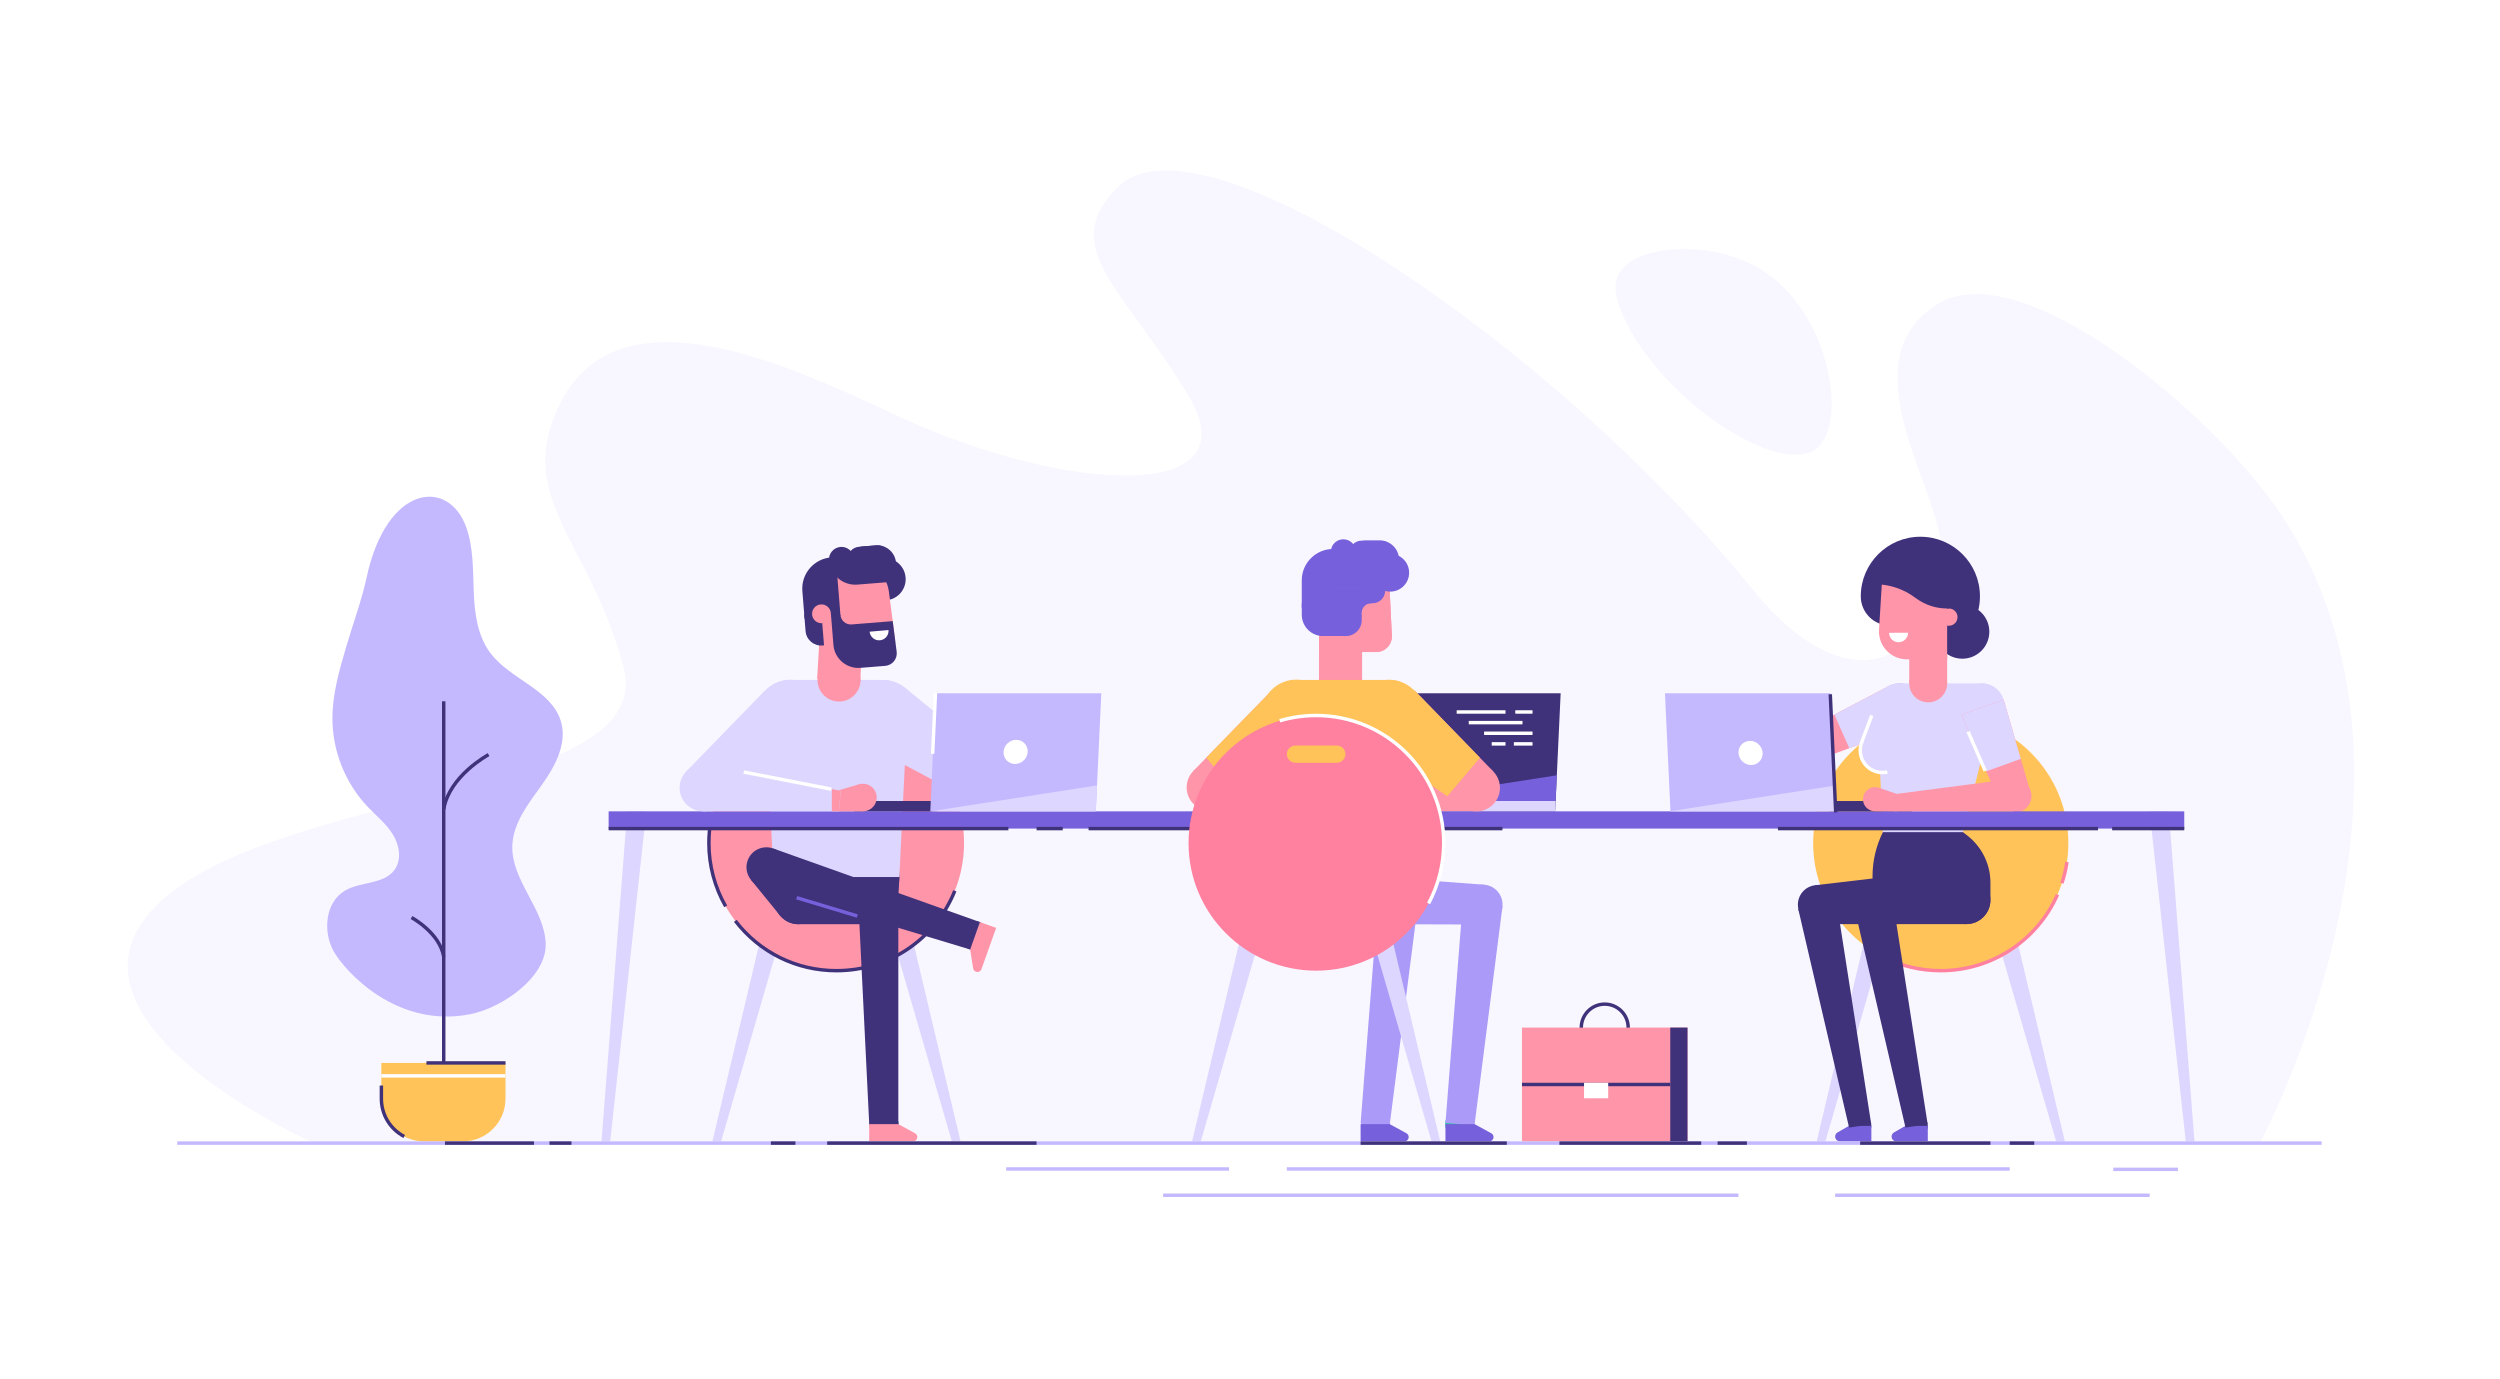 <?xml version="1.0" encoding="utf-8"?>
<!-- Generator: Adobe Illustrator 23.0.1, SVG Export Plug-In . SVG Version: 6.00 Build 0)  -->
<svg version="1.1" id="_x2014_ÎÓÈ_x5F_1" xmlns="http://www.w3.org/2000/svg" xmlns:xlink="http://www.w3.org/1999/xlink"
	 x="0px" y="0px" viewBox="0 0 1450 800" style="enable-background:new 0 0 1450 800;" xml:space="preserve">
<style type="text/css">
	.st0{fill:#FFFFFF;}
	.st1{fill:#F8F7FF;}
	.st2{fill:#40327A;}
	.st3{fill:#DDD6FF;}
	.st4{fill:#7760DB;}
	.st5{fill:#AB9AF7;}
	.st6{fill:#FF95A9;}
	.st7{fill:none;}
	.st8{fill:#2FC2A7;}
	.st9{fill:#FFC359;}
	.st10{fill:#FF809F;}
	.st11{fill:#C4B8FF;}
</style>
<rect x="0" y="0" class="st0" width="1450" height="800"/>
<path class="st1" d="M182.2,663c0,0-158-70.23-92-137.3s290.65-63.02,271.65-137.78S295.7,288.1,326.3,231.37
	c36.73-68.1,144.2-12.85,196.24,11c96.76,44.33,203.98,49.25,166.82-12.75c-37.16-62-76.44-85.67-41.16-121
	c48.02-48.09,254.07,93,367.08,232.39c67.63,83.42,116.92,25.38,110.08-28.22c-4.35-34.07-52.26-104.36-2-136.17
	c48.44-30.67,161.58,64.37,200.01,123.05C1424,453.3,1310.2,663,1310.2,663H182.2z"/>
<path class="st1" d="M182.7,663c0,0-158-70.23-92-137.3s290.65-63.02,271.65-137.78S296.2,288.1,326.8,231.37
	c36.73-68.1,144.2-12.85,196.24,11c96.76,44.33,203.98,49.25,166.82-12.75c-37.16-62-76.44-85.67-41.16-121
	c48.02-48.09,254.07,93,367.08,232.39c67.63,83.42,116.92,25.38,110.08-28.22c-4.35-34.07-52.26-104.36-2-136.17
	c48.44-30.67,161.58,64.37,200.01,123.05C1424.5,453.3,1310.7,663,1310.7,663H182.7z"/>
<polygon class="st2" points="905.18,402.08 902.96,449.66 902.96,449.67 902.69,455.51 902.27,464.58 901.99,470.58 805.99,470.58 
	806.27,464.58 809.18,402.08 "/>
<g>
	<defs>
		<polygon id="SVGID_1_" points="872.62,470.58 776.62,470.58 779.82,402.08 875.82,402.08 		"/>
	</defs>
	<clipPath id="SVGID_2_">
		<use xlink:href="#SVGID_1_"  style="overflow:visible;"/>
	</clipPath>
</g>
<polygon class="st3" points="902.27,464.58 901.99,470.58 761.87,470.58 761.87,464.58 "/>
<polygon class="st4" points="902.96,449.67 902.69,455.51 902.27,464.58 807.24,464.58 810.51,464.07 "/>
<polygon class="st5" points="801.12,536.03 859.87,536.23 860.78,513.13 802.2,508.76 "/>
<g>
	<polygon class="st6" points="853.72,443.59 776.47,458.71 777.62,470.6 781.67,470.61 787.66,470.6 856.32,470.62 	"/>
	<polygon class="st6" points="777.61,470.6 776.47,458.71 781.67,457.69 781.67,470.6 	"/>
</g>
<g>
	<path class="st6" d="M798.2,378.18h-33.18v-36.34c0-11.05,8.96-20.01,20.01-20.01l0,0c10.68,0,20.38,8.38,20.9,19.05l1.34,27.78
		C807.53,373.83,803.39,378.18,798.2,378.18z"/>
	<path class="st6" d="M807.28,368.65c0.25,5.18-3.89,9.52-9.08,9.52h-33.17v-36.34c0-11.05,8.96-20.01,20.01-20.01
		c5.33,0,11.11,2.1,14.7,5.53c3.6,3.43,5.93,8.19,6.19,13.51L807.28,368.65z"/>
	<path class="st4" d="M811.4,324.45v10.81c0,0.84-0.1,1.65-0.3,2.42h-20.33v-24.13h9.72C806.52,313.55,811.4,318.43,811.4,324.45z"
		/>
	<path class="st7" d="M806.77,358.14l-0.84-17.27L806.77,358.14z"/>
	<path class="st4" d="M773.2,318.41h2.72v34.21h-20.9v-16.04C755.03,326.55,763.17,318.41,773.2,318.41z"/>
	<path class="st4" d="M808.79,335.36h-21.61c-8.44,0-15.3-6.86-15.3-15.3c0-4.02,3.26-7.27,7.27-7.27s7.27,3.26,7.27,7.27
		c0,0.42,0.34,0.76,0.76,0.76h21.61V335.36z"/>
	<path class="st4" d="M801.06,328.09h-11.21c-4.02,0-7.27-3.26-7.27-7.27c0-4.02,3.26-7.27,7.27-7.27h11.21
		c4.02,0,7.27,3.26,7.27,7.27C808.34,324.84,805.08,328.09,801.06,328.09z"/>
	<path class="st4" d="M817.3,332.18c0,6.05-4.91,10.96-10.96,10.96c-6.05,0-11.77-4.91-11.77-10.96c0-6.05,5.72-10.96,11.77-10.96
		C812.39,321.22,817.3,326.13,817.3,332.18z"/>
	<rect x="770.99" y="329.65" class="st4" width="30.29" height="11.36"/>
	<rect x="771.86" y="340.86" class="st4" width="23.4" height="14.49"/>
	<path class="st4" d="M780.55,368.94h-13.1c-6.86,0-12.43-5.56-12.43-12.43v-6.62h34.78v9.79
		C789.81,364.8,785.66,368.94,780.55,368.94z"/>
	<path class="st6" d="M777.53,406.88L777.53,406.88c-6.9,0-12.5-5.6-12.5-12.5v-25.44h25v25.44
		C790.03,401.28,784.43,406.88,777.53,406.88z"/>
	<path class="st6" d="M795.26,360.8h5.45V349.9h-5.45c-3.01,0-5.45,2.44-5.45,5.45l0,0C789.81,358.36,792.25,360.8,795.26,360.8z"/>
	<path class="st4" d="M803.37,336.86h-13.56v13.04h6.28c4.02,0,7.28-3.26,7.28-7.28V336.86z"/>
	<circle class="st6" cx="777.53" cy="394.38" r="12.5"/>
</g>
<ellipse transform="matrix(0.707 -0.707 0.707 0.707 -213.009 789.741)" class="st8" cx="846.8" cy="652" rx="8.44" ry="8.44"/>
<g>
	<g>
		<circle class="st5" cx="859.91" cy="524.66" r="11.57"/>
	</g>
</g>
<polygon class="st5" points="838.37,651.33 848.37,524 871.43,525.81 855.2,652.66 "/>
<path class="st4" d="M863.74,662h-25.38v-10h16.89l9.69,5.29c0.81,0.44,1.31,1.29,1.31,2.2l0,0C866.25,660.87,865.12,662,863.74,662
	z"/>
<ellipse transform="matrix(0.973 -0.231 0.231 0.973 -128.848 201.484)" class="st5" cx="797.59" cy="652" rx="8.44" ry="8.44"/>
<g>
	<g>
		<circle class="st5" cx="810.7" cy="524.66" r="11.57"/>
	</g>
</g>
<polygon class="st5" points="789.16,651.33 799.16,524 822.22,525.81 805.99,652.66 "/>
<path class="st4" d="M814.53,662h-25.38v-10h16.89l9.69,5.29c0.81,0.44,1.31,1.29,1.31,2.2l0,0C817.04,660.87,815.92,662,814.53,662
	z"/>
<polygon class="st3" points="1102.67,510.59 1058.73,662 1053.68,662 1089.61,510.59 "/>
<polygon class="st3" points="1148.62,510.59 1192.56,662 1197.61,662 1161.68,510.59 "/>
<circle class="st9" cx="1125.64" cy="488.99" r="74"/>
<path class="st10" d="M1196.86,512.56l-1.9-0.63c1.3-3.94,2.27-8.02,2.88-12.13l1.98,0.29
	C1199.2,504.32,1198.2,508.51,1196.86,512.56z"/>
<path class="st10" d="M1125.64,563.99c-11.99,0-23.44-2.74-34.04-8.15l0.91-1.78c10.32,5.26,21.46,7.93,33.13,7.93
	c28.9,0,55.12-17.08,66.8-43.52l1.83,0.81C1182.27,546.44,1155.33,563.99,1125.64,563.99z"/>
<circle class="st5" cx="1115.31" cy="482.69" r="23.25"/>
<path class="st6" d="M983.7,461.41c-0.96-2.59,0.37-5.47,2.96-6.42c2.59-0.96,5.47,0.37,6.42,2.96c0.96,2.59-0.37,5.47-2.96,6.42
	C987.53,465.33,984.66,464,983.7,461.41z"/>
<circle class="st5" cx="1101.67" cy="409.37" r="13"/>
<path class="st6" d="M976.28,454.96L976.28,454.96c-0.75,0.02-1.51,0.16-2.26,0.43c-3.63,1.34-5.48,5.36-4.14,8.99
	c1.34,3.63,5.36,5.48,8.99,4.14l11.26-4.15l-1.85-9.69L976.28,454.96z"/>
<ellipse transform="matrix(0.975 -0.223 0.223 0.975 -69.79 245.325)" class="st6" cx="1051.41" cy="431.7" rx="9.45" ry="9.45"/>
<polygon class="st6" points="1095.62,397.86 1047.02,423.33 1054.68,440.56 1106.17,421.56 "/>
<polygon class="st6" points="1047.02,423.33 986.07,455.26 990.12,464.37 1054.68,440.56 "/>
<circle class="st2" cx="1078.89" cy="653" r="6.5"/>
<g>
	<g>
		<path class="st3" d="M1088.69,409.97l3.37,72.72h46.5l19.22-76.37c1.27-5.05-2.55-9.95-7.76-9.95h-48.34
			C1094.26,396.37,1088.35,402.56,1088.69,409.97z"/>
	</g>
</g>
<path class="st3" d="M1113.87,404.87c2.48,6.74-0.96,14.21-7.7,16.7c-6.74,2.49-14.21-0.96-16.7-7.7c-2.48-6.74,0.96-14.21,7.7-16.7
	C1103.91,394.68,1111.38,398.13,1113.87,404.87z"/>
<g>
	<g>
		<path class="st2" d="M1092.06,482.69L1092.06,482.69h20.56h25.94l2.51,1.95c8.44,6.56,13.38,16.65,13.38,27.34v10
			c0,7.73-6.27,14-14,14h-40.39c-7.73,0-14-6.27-14-14l0-13.7C1086.06,499.4,1088.11,490.64,1092.06,482.69z"/>
	</g>
</g>
<path class="st3" d="M1113.83,413.97l-9.73,25.72l-0.21-0.08c-1.79,4.95-6.53,8.48-12.09,8.48c-7.11,0-12.86-5.76-12.86-12.86
	c0-1.67,0.32-3.26,0.9-4.72l-0.07-0.02l9.73-25.72L1113.83,413.97z"/>
<circle class="st3" cx="1149.61" cy="409.37" r="13"/>
<ellipse transform="matrix(0.581 -0.814 0.814 0.581 114.699 1144.794)" class="st6" cx="1168.31" cy="461.09" rx="9.45" ry="9.45"/>
<polygon class="st6" points="1162.1,405.76 1177.38,458.47 1159.65,464.87 1137.7,414.57 "/>
<polygon class="st3" points="1137.7,414.57 1152.01,447.36 1172.06,440.13 1162.1,405.76 "/>
<polygon class="st3" points="1106.17,421.56 1072.6,433.95 1063.94,414.47 1095.62,397.86 "/>
<g>
	<g>
		<circle class="st2" cx="1100.06" cy="521.98" r="14"/>
	</g>
</g>
<g>
	<g>
		<circle class="st2" cx="1140.45" cy="521.98" r="14"/>
	</g>
</g>
<g>
	<g>
		<path class="st4" d="M1072.39,653h13v9h-18.21c-1.54,0-2.79-1.25-2.79-2.79v0c0-1,0.53-1.92,1.4-2.42L1072.39,653z"/>
	</g>
</g>
<g>
	<g>
		<circle class="st2" cx="1054.08" cy="524.67" r="11.31"/>
	</g>
</g>
<polygon class="st2" points="1042.96,527.15 1072.47,654 1085.31,651.99 1065.31,523.67 "/>
<circle class="st2" cx="1111.62" cy="653" r="6.5"/>
<g>
	<g>
		<path class="st4" d="M1105.12,653h13v9h-18.21c-1.54,0-2.79-1.25-2.79-2.79v0c0-1,0.53-1.92,1.4-2.42L1105.12,653z"/>
	</g>
</g>
<g>
	<g>
		<circle class="st2" cx="1086.8" cy="524.67" r="11.31"/>
	</g>
</g>
<polygon class="st2" points="1075.69,527.15 1105.19,654 1118.04,651.99 1098.04,523.67 "/>
<g>
	<rect x="1107.36" y="369.28" class="st6" width="22" height="27.09"/>
	<circle class="st6" cx="1118.36" cy="396.37" r="11"/>
</g>
<circle class="st2" cx="1138.15" cy="366.39" r="15.66"/>
<path class="st2" d="M1079.25,345.87c0-19.09,15.47-34.56,34.56-34.56c19.09,0,34.56,15.47,34.56,34.56
	c0,19.09-15.47,34.56-34.56,34.56l-17.62-17.62C1086.83,362.81,1079.24,355.23,1079.25,345.87L1079.25,345.87z"/>
<path class="st6" d="M1130.36,362.93h-5v-10h5c2.76,0,5,2.24,5,5l0,0C1135.36,360.69,1133.12,362.93,1130.36,362.93z"/>
<path class="st6" d="M1091.77,333.91h37.58v48.51h-23.34c-9.34,0-16.75-7.88-16.18-17.21L1091.77,333.91z"/>
<path class="st2" d="M1129.36,352.93h1v-28.88h-29.77c-7.86,0-14.23,6.37-14.23,14.23v0.57h1c8.51,0,16.8,2.78,23.59,7.91v0
	C1116.25,350.76,1122.71,352.93,1129.36,352.93L1129.36,352.93z"/>
<polygon class="st3" points="508.12,510.59 552.07,662 557.12,662 521.18,510.59 "/>
<polygon class="st3" points="462.18,510.59 418.24,662 413.19,662 449.12,510.59 "/>
<circle class="st6" cx="485.15" cy="488.99" r="74"/>
<path class="st2" d="M485.15,563.99c-23.46,0-45.13-10.67-59.46-29.29l1.58-1.22c13.95,18.12,35.04,28.51,57.88,28.51
	c29.94,0,56.53-17.94,67.73-45.71l1.85,0.75C543.23,545.56,515.92,563.99,485.15,563.99z"/>
<path class="st2" d="M420.01,526.19c-6.45-11.27-9.86-24.13-9.86-37.2c0-4.62,0.42-9.24,1.25-13.73l1.97,0.36
	c-0.81,4.38-1.22,8.88-1.22,13.37c0,12.71,3.32,25.23,9.6,36.2L420.01,526.19z"/>
<path class="st2" d="M521.61,508.73c0,4.83-0.94,9.43-2.64,13.65h-67.64c-1.7-4.22-2.64-8.82-2.64-13.65
	c0-20.14,16.32-36.46,36.46-36.46C505.28,472.27,521.61,488.59,521.61,508.73z"/>
<circle class="st2" cx="485.15" cy="508.73" r="10"/>
<ellipse transform="matrix(0.975 -0.222 0.222 0.975 -85.769 136.826)" class="st4" cx="567.1" cy="450.78" rx="13.64" ry="13.64"/>
<polygon class="st3" points="502.82,432.04 560.7,462.82 575.72,440.2 524.84,398.87 "/>
<ellipse transform="matrix(0.904 -0.428 0.428 0.904 -128.048 259.014)" class="st3" cx="512.21" cy="414.38" rx="20" ry="20"/>
<polygon class="st3" points="469.47,430.82 415.58,468.14 398.02,447.43 443.73,400.45 "/>
<ellipse transform="matrix(0.992 -0.128 0.128 0.992 -49.109 61.808)" class="st3" cx="458.08" cy="414.38" rx="20" ry="20"/>
<circle class="st2" cx="463" cy="522.38" r="13.65"/>
<circle class="st2" cx="507.28" cy="522.38" r="13.65"/>
<path class="st3" d="M526.5,409.07l-4.89,99.66h-72.92l-4.89-99.66c-0.39-7.99,5.98-14.69,13.98-14.69h54.73
	C520.52,394.38,526.89,401.07,526.5,409.07z"/>
<path class="st2" d="M521.61,508.73l-0.67,13.65l-0.03,0.67c-0.36,7.27-6.36,12.98-13.63,12.98h-44.25
	c-7.28,0-13.28-5.71-13.63-12.98l-0.03-0.67l-0.67-13.65H521.61z"/>
<ellipse transform="matrix(0.231 -0.973 0.973 0.231 -240.043 1000.416)" class="st2" cx="512.58" cy="652" rx="8.44" ry="8.44"/>
<circle class="st2" cx="509.46" cy="524.66" r="11.57"/>
<polygon class="st2" points="504.15,652 497.9,524.66 521.03,524.66 521.03,652 "/>
<path class="st6" d="M529.52,662h-25.38v-10h16.89l9.69,5.29c0.81,0.44,1.31,1.29,1.31,2.2l0,0C532.03,660.87,530.9,662,529.52,662z
	"/>
<ellipse transform="matrix(0.389 -0.921 0.921 0.389 -154.581 852.394)" class="st2" cx="565.52" cy="542.77" rx="8.44" ry="8.44"/>
<path class="st2" d="M448.4,492.1c6.02,2.14,9.16,8.76,7.02,14.77c-2.14,6.02-8.76,9.16-14.77,7.02c-6.02-2.14-9.16-8.76-7.02-14.77
	C435.76,493.1,442.38,489.96,448.4,492.1z"/>
<polygon class="st2" points="562.69,550.71 440.64,513.89 448.4,492.1 568.35,534.81 "/>
<path class="st6" d="M569.26,562.08l8.51-23.91l-9.42-3.35l-5.66,15.91l1.73,10.9c0.14,0.91,0.77,1.66,1.64,1.97l0,0
	C567.35,564.07,568.79,563.39,569.26,562.08z"/>
<rect x="474.93" y="367.31" transform="matrix(0.998 0.058 -0.058 0.998 22.846 -27.557)" class="st6" width="25" height="27.09"/>
<path class="st6" d="M499.13,395.1c-0.4,6.89-6.31,12.16-13.2,11.76c-6.89-0.4-12.16-6.31-11.76-13.2
	c0.4-6.89,6.31-12.16,13.2-11.76C494.26,382.3,499.53,388.21,499.13,395.1z"/>
<polygon class="st2" points="452.41,531 435.56,510.31 452.24,494.38 472.11,512.22 "/>
<g>
	<polygon class="st3" points="374.85,470.58 373.8,480.58 353.91,662 348.86,662 363.79,470.58 	"/>
	<polygon class="st3" points="1246.81,470.58 1247.86,480.58 1267.75,662 1272.8,662 1257.87,470.58 	"/>
</g>
<rect x="353.01" y="470.58" class="st4" width="913.86" height="10"/>
<path class="st3" d="M421.2,459.55c-1.45,7.39-8.62,12.21-16.01,10.76c-7.39-1.45-12.21-8.62-10.76-16.01
	c1.45-7.39,8.62-12.21,16.01-10.76C417.83,444.99,422.64,452.16,421.2,459.55z"/>
<g>
	<defs>
		<polygon id="SVGID_3_" points="613.2,470.58 517.2,470.58 520.39,402.08 616.39,402.08 		"/>
	</defs>
	<clipPath id="SVGID_4_">
		<use xlink:href="#SVGID_3_"  style="overflow:visible;"/>
	</clipPath>
</g>
<rect x="495.45" y="464.58" class="st2" width="48" height="6"/>
<polygon class="st11" points="638.76,402.09 636.27,455.52 635.57,470.59 539.57,470.59 542.76,402.09 "/>
<ellipse transform="matrix(0.715 -0.699 0.699 0.715 -137.183 535.944)" class="st0" cx="589.16" cy="436.33" rx="7.17" ry="6.84"/>
<polygon class="st3" points="636.27,455.52 635.57,470.59 539.57,470.59 "/>
<g>
	<defs>
		<polygon id="SVGID_5_" points="991.25,470.58 1087.25,470.58 1084.06,402.08 988.06,402.08 		"/>
	</defs>
	<clipPath id="SVGID_6_">
		<use xlink:href="#SVGID_5_"  style="overflow:visible;"/>
	</clipPath>
</g>
<rect x="1061" y="464.58" transform="matrix(-1 -1.224647e-16 1.224647e-16 -1 2170.001 935.169)" class="st2" width="48" height="6"/>
<polygon class="st11" points="1064.87,470.59 968.87,470.59 968.86,470.48 968.17,455.52 965.68,402.09 1061.68,402.09 
	1064.17,455.63 "/>
<ellipse transform="matrix(0.699 -0.715 0.715 0.699 -6.326 857.645)" class="st0" cx="1015.28" cy="436.33" rx="6.84" ry="7.17"/>
<polygon class="st3" points="1064.87,470.59 968.17,470.59 968.86,470.48 1064.17,455.63 "/>
<path class="st2" d="M514.01,348.15l-3.62,0.29l-1.97-24.46l3.62-0.29c6.75-0.54,12.67,4.49,13.21,11.24l0,0
	C525.8,341.69,520.77,347.61,514.01,348.15z"/>
<path class="st2" d="M486.08,373.66l-9.06,0.73c-5,0.4-9.39-3.33-9.79-8.33l-0.8-9.92l18.12-1.46L486.08,373.66z"/>
<path class="st2" d="M511.51,347.72l-9.84,0.79l-2.53-31.48l8.79-0.71c6-0.48,11.26,3.99,11.75,10l0.87,10.78
	C520.99,342.53,516.94,347.28,511.51,347.72z"/>
<path class="st6" d="M510.84,380.93l-32.16,2.59l-2.92-36.22c-0.89-11.02,7.32-20.67,18.34-21.55h0
	c10.64-0.86,20.08,6.79,21.45,17.38l3.57,27.58C519.79,375.86,516.01,380.52,510.84,380.93z"/>
<path class="st7" d="M517.77,360.27l-2.22-17.15L517.77,360.27z"/>
<path class="st2" d="M482.03,323.29l2.71-0.22l2.75,34.1l-20.83,1.68l-1.29-15.99C464.56,332.86,472.02,324.1,482.03,323.29z"/>
<path class="st6" d="M476.89,361.45l5.44-0.44l-0.44-5.44c-0.24-3-2.87-5.24-5.87-5l0,0c-3,0.24-5.24,2.87-5,5.87l0,0
	C471.26,359.45,473.89,361.69,476.89,361.45z"/>
<path class="st2" d="M517.95,337.41l-20.64,1.66c-8.41,0.68-15.8-5.61-16.48-14.02c-0.32-4,2.66-7.51,6.66-7.83
	c4-0.32,7.51,2.66,7.83,6.66c0.03,0.42,0.4,0.73,0.82,0.7l20.64-1.66L517.95,337.41z"/>
<path class="st2" d="M509.67,330.78l-10.27,0.83c-4,0.32-7.51-2.66-7.83-6.66c-0.32-4,2.66-7.51,6.66-7.83l10.27-0.83
	c4-0.32,7.51,2.66,7.83,6.66C516.65,326.95,513.67,330.46,509.67,330.78z"/>
<path class="st2" d="M520.07,378.01c0.53,4.12-2.49,7.85-6.63,8.19l-14.4,1.16c-8,0.64-15.02-5.32-15.66-13.33l-1.37-16.97
	l5.43-0.44l0,0c0.27,3.34,3.19,5.82,6.53,5.55l23.8-1.92L520.07,378.01z"/>
<g>
	<path class="st6" d="M508.19,460.32c-1.24-4.24-5.68-6.67-9.92-5.43c-4.24,1.24-6.67,5.68-5.43,9.92s5.68,6.67,9.92,5.43
		C507,469,509.43,464.56,508.19,460.32z"/>
	<path class="st6" d="M492.28,462.89c0.93,3.18-0.89,6.51-4.07,7.44c-3.18,0.93-6.51-0.89-7.44-4.07c-0.93-3.18,0.89-6.51,4.07-7.44
		C488.02,457.88,491.35,459.7,492.28,462.89z"/>
	<polygon class="st6" points="500.51,470.56 486.52,470.57 484.84,458.81 498.26,454.88 	"/>
</g>
<polygon class="st3" points="410.43,443.55 487.67,458.69 486.52,470.58 482.46,470.58 476.47,470.57 407.82,470.58 "/>
<polygon class="st6" points="486.52,470.57 487.67,458.68 482.47,457.66 482.47,470.57 "/>
<rect x="439" y="444.55" class="st3" width="11.33" height="11.33"/>
<polygon class="st2" points="1098.41,508.07 1052.75,513.44 1054.08,535.98 1100.06,535.98 "/>
<path class="st6" d="M1094.78,463.93c-0.91,2.61,0.48,5.46,3.08,6.36c2.61,0.91,5.46-0.48,6.36-3.08c0.91-2.61-0.48-5.46-3.08-6.36
	C1098.53,459.94,1095.68,461.32,1094.78,463.93z"/>
<path class="st6" d="M1085.21,470.14c0.75,0.26,1.52,0.38,2.27,0.38l0,0.01l12,0.04l1.66-9.73l-11.34-3.93
	c-3.65-1.27-7.64,0.67-8.91,4.32C1079.63,464.88,1081.56,468.87,1085.21,470.14z"/>
<polygon class="st6" points="1168.3,470.54 1099.5,470.57 1098.85,460.61 1167.09,451.72 "/>
<polygon class="st3" points="786.34,510.59 830.28,662 835.33,662 799.4,510.59 "/>
<polygon class="st3" points="740.39,510.59 696.45,662 691.4,662 727.33,510.59 "/>
<path class="st5" d="M742.56,508.73c0,4.83,0.94,9.43,2.65,13.65h67.62c1.71-4.22,2.65-8.82,2.65-13.65
	c0-20.14-16.32-36.46-36.46-36.46C758.89,472.27,742.56,488.59,742.56,508.73z"/>
<circle class="st2" cx="779.02" cy="508.73" r="10"/>
<ellipse transform="matrix(0.082 -0.997 0.997 0.082 188.82 1118.81)" class="st6" cx="701.68" cy="456.92" rx="13.64" ry="13.64"/>
<polygon class="st6" points="763.34,430.82 709.44,468.13 691.89,447.41 737.61,400.44 "/>
<ellipse transform="matrix(0.321 -0.947 0.947 0.321 117.922 993.301)" class="st9" cx="751.96" cy="414.38" rx="20" ry="20"/>
<g>
	
		<ellipse transform="matrix(0.838 -0.546 0.546 0.838 -132.23 493.535)" class="st6" cx="764.27" cy="469.25" rx="8" ry="8"/>
	<path class="st6" d="M771.73,465.75c0.64,3.25,3.79,5.37,7.04,4.74c3.25-0.64,5.37-3.79,4.74-7.04c-0.64-3.25-3.79-5.37-7.04-4.74
		C773.21,459.35,771.09,462.5,771.73,465.75z"/>
	<polygon class="st6" points="767.95,476.35 780.38,469.93 776.46,458.71 762.74,461.4 	"/>
</g>
<path class="st6" d="M842.94,459.59c1.45,7.39,8.61,12.21,16.01,10.77c7.39-1.45,12.21-8.61,10.77-16.01s-8.61-12.21-16.01-10.77
	C846.32,445.03,841.5,452.2,842.94,459.59z"/>
<polygon class="st6" points="794.69,430.81 848.55,468.18 866.13,447.48 820.46,400.46 "/>
<polygon class="st9" points="794.69,430.81 839.41,461.84 858.37,439.49 820.46,400.46 "/>
<polygon class="st9" points="763.34,430.82 718.59,461.8 699.65,439.43 737.61,400.44 "/>
<ellipse transform="matrix(0.947 -0.32 0.32 0.947 -90.223 279.791)" class="st9" cx="806.09" cy="414.38" rx="20" ry="20"/>
<circle class="st5" cx="801.17" cy="522.38" r="13.65"/>
<circle class="st5" cx="756.89" cy="522.38" r="13.65"/>
<path class="st9" d="M737.67,409.07l4.89,99.66h72.92l4.89-99.66c0.39-7.99-5.98-14.69-13.98-14.69h-54.73
	C743.66,394.38,737.28,401.07,737.67,409.07z"/>
<path class="st5" d="M742.56,508.73l0.67,13.65l0.03,0.67c0.36,7.27,6.36,12.98,13.63,12.98h44.25c7.28,0,13.28-5.71,13.63-12.98
	l0.03-0.67l0.67-13.65H742.56z"/>
<path class="st2" d="M930.75,610.6c-8.05,0-14.6-6.55-14.6-14.6c0-8.05,6.55-14.6,14.6-14.6c8.05,0,14.6,6.55,14.6,14.6
	C945.35,604.05,938.8,610.6,930.75,610.6z M930.75,583.39c-6.95,0-12.6,5.65-12.6,12.6s5.65,12.6,12.6,12.6
	c6.95,0,12.6-5.65,12.6-12.6S937.7,583.39,930.75,583.39z"/>
<rect x="882.75" y="596" class="st6" width="96" height="66"/>
<rect x="968.75" y="596" class="st2" width="10" height="66"/>
<rect x="882.75" y="628" class="st2" width="86" height="2"/>
<rect x="918.75" y="628" class="st0" width="14" height="9"/>
<rect x="1146.04" y="423.55" transform="matrix(0.916 -0.4 0.4 0.916 -78.63 495.176)" class="st0" width="2" height="24.85"/>
<rect x="456.04" y="426.77" transform="matrix(0.192 -0.981 0.981 0.192 -75.045 814.194)" class="st0" width="2" height="51.82"/>
<rect x="478.76" y="507.33" transform="matrix(0.289 -0.957 0.957 0.289 -162.086 833.193)" class="st4" width="2" height="36.73"/>
<g>
	<path class="st11" d="M212.69,334.72c-2.94,13.63-7.87,26.75-11.8,40.12c-4.05,13.77-8.14,27.77-8.09,42.12
		c0.06,18.66,7.47,37.21,20.28,50.78c5.02,5.32,10.88,9.97,14.75,16.17c3.87,6.21,5.29,14.73,0.97,20.63
		c-6.23,8.51-19.56,6.67-28.67,11.99c-11.47,6.7-13.07,23.77-6.53,35.33s36.33,44.64,78.83,36.45
		c19.02-3.67,44.81-21.77,44.07-41.13c-0.77-20.16-20.01-36.48-19.36-56.65c0.43-13.21,9.31-24.37,17-35.12
		c7.69-10.75,14.85-23.85,11.31-36.58c-5.21-18.74-29.35-24.53-41.04-40.08c-7.53-10.01-9.18-23.18-9.65-35.7
		c-0.47-12.52-0.15-25.35-4.32-37.16C260.32,277.25,224.36,280.67,212.69,334.72z"/>
</g>
<rect x="256.36" y="406.75" class="st2" width="2" height="217.25"/>
<path class="st2" d="M258.35,469.53l-1.97-0.33c3.23-19.65,25.59-31.88,26.54-32.39l0.95,1.76
	C283.63,438.7,261.42,450.85,258.35,469.53z"/>
<path class="st2" d="M256.38,555.08c-2.18-13.27-18.02-21.94-18.18-22.03l0.95-1.76c0.69,0.37,16.86,9.21,19.21,23.47L256.38,555.08
	z"/>
<path class="st9" d="M268.45,662h-22.51c-13.67,0-24.75-11.08-24.75-24.75V616.5h72v20.75C293.19,650.92,282.11,662,268.45,662z"/>
<path class="st2" d="M233.98,660.05c-8.5-4.47-13.78-13.21-13.78-22.8v-7.63h2v7.63c0,8.85,4.87,16.91,12.71,21.03L233.98,660.05z"
	/>
<rect x="221.19" y="623" class="st0" width="72" height="2"/>
<rect x="102.81" y="662" class="st11" width="1243.75" height="2"/>
<g>
	<path class="st3" d="M746.36,678h419.27H746.36z"/>
	<rect x="746.36" y="677" class="st11" width="419.27" height="2"/>
</g>
<g>
	<path class="st3" d="M1064.39,693.24h182.42H1064.39z"/>
	<rect x="1064.39" y="692.24" class="st11" width="182.42" height="2"/>
</g>
<g>
	<path class="st3" d="M674.6,693.24h333.68H674.6z"/>
	<rect x="674.6" y="692.24" class="st11" width="333.68" height="2"/>
</g>
<g>
	<path class="st3" d="M1225.7,678.23h37.5H1225.7z"/>
	<rect x="1225.7" y="677.23" class="st11" width="37.5" height="2"/>
</g>
<g>
	<path class="st3" d="M583.58,678h129.25H583.58z"/>
	<rect x="583.58" y="677" class="st11" width="129.25" height="2"/>
</g>
<path class="st0" d="M1091.8,449.09c-7.64,0-13.86-6.22-13.86-13.86c0-1.38,0.2-2.74,0.61-4.05l-0.03-0.01l0.31-1.04l5.86-15.5
	l1.87,0.71l-5.48,14.48l0.02,0.01l-0.34,1.05c-0.55,1.39-0.83,2.85-0.83,4.35c0,6.54,5.32,11.86,11.86,11.86
	c0.9,0,1.79-0.1,2.66-0.3l0.45,1.95C1093.89,448.97,1092.85,449.09,1091.8,449.09z"/>
<rect x="247.33" y="615.5" class="st2" width="45.86" height="2"/>
<path class="st1" d="M941.16,182.52c-4.19-9.6-5.53-16.96-2.56-23.02c8.82-17.98,53.8-20.86,82.6-3.37
	c40.17,24.4,50.79,89.56,32.4,104.03C1032.22,277,962.8,232.08,941.16,182.52z"/>
<path class="st0" d="M515.34,365.41c0.27,3.03-1.97,5.7-4.99,5.96c-3.03,0.27-5.7-1.97-5.96-4.99L515.34,365.41z"/>
<path class="st0" d="M1106.67,366.99c0.01,3.04-2.45,5.5-5.49,5.51s-5.5-2.45-5.51-5.49L1106.67,366.99z"/>
<rect x="524.26" y="418.75" transform="matrix(0.046 -0.999 0.999 0.046 97.5 941.625)" class="st0" width="35.36" height="2"/>
<rect x="844.87" y="411.95" class="st0" width="28.33" height="2"/>
<rect x="851.87" y="418.12" class="st0" width="31.17" height="2"/>
<rect x="860.78" y="424.29" class="st0" width="28.09" height="2"/>
<rect x="865.2" y="430.45" class="st0" width="8" height="2"/>
<rect x="878.04" y="430.45" class="st0" width="10.83" height="2"/>
<rect x="878.87" y="411.95" class="st0" width="10" height="2"/>
<g>
	<path class="st1" d="M353.01,480.58h231.86H353.01z"/>
	<rect x="353.01" y="479.58" class="st2" width="231.86" height="2"/>
</g>
<g>
	<path class="st1" d="M601.2,480.58h15.19H601.2z"/>
	<rect x="601.2" y="479.58" class="st2" width="15.19" height="2"/>
</g>
<g>
	<path class="st1" d="M631.37,480.58h60.52H631.37z"/>
	<rect x="631.37" y="479.58" class="st2" width="60.52" height="2"/>
</g>
<g>
	<path class="st1" d="M871.43,480.58h-64.19H871.43z"/>
	<rect x="807.24" y="479.58" class="st2" width="64.19" height="2"/>
</g>
<g>
	<path class="st1" d="M1031.2,480.58h185.67H1031.2z"/>
	<rect x="1031.2" y="479.58" class="st2" width="185.67" height="2"/>
</g>
<g>
	<path class="st1" d="M1225.04,480.58h41.84H1225.04z"/>
	<rect x="1225.04" y="479.58" class="st2" width="41.84" height="2"/>
</g>
<g>
	<circle class="st10" cx="763.36" cy="488.99" r="74"/>
	<path class="st0" d="M829.45,524.48l-1.76-0.95c5.67-10.54,8.67-22.49,8.67-34.54c0-40.25-32.75-73-73-73
		c-7.1,0-14.12,1.02-20.86,3.02l-0.57-1.92c6.92-2.06,14.13-3.11,21.43-3.11c41.36,0,75,33.64,75,75
		C838.36,501.37,835.28,513.64,829.45,524.48z"/>
	<path class="st9" d="M775.36,442.41h-24c-2.76,0-5-2.24-5-5l0,0c0-2.76,2.24-5,5-5h24c2.76,0,5,2.24,5,5l0,0
		C780.36,440.17,778.12,442.41,775.36,442.41z"/>
</g>
<rect x="258.08" y="662" class="st2" width="51.62" height="2"/>
<rect x="318.7" y="662" class="st2" width="12.75" height="2"/>
<rect x="479.76" y="662" class="st2" width="121.44" height="2"/>
<rect x="789.15" y="662" class="st2" width="84.8" height="2"/>
<rect x="904.45" y="662" class="st2" width="82.25" height="2"/>
<rect x="996.2" y="662" class="st2" width="17" height="2"/>
<rect x="1078.89" y="662" class="st2" width="75.56" height="2"/>
<rect x="1165.63" y="662" class="st2" width="14.24" height="2"/>
<rect x="447.11" y="662" class="st2" width="14.24" height="2"/>
<rect x="1062.28" y="402.05" transform="matrix(0.999 -0.046 0.046 0.999 -19.149 49.941)" class="st2" width="2" height="68.57"/>
</svg>
